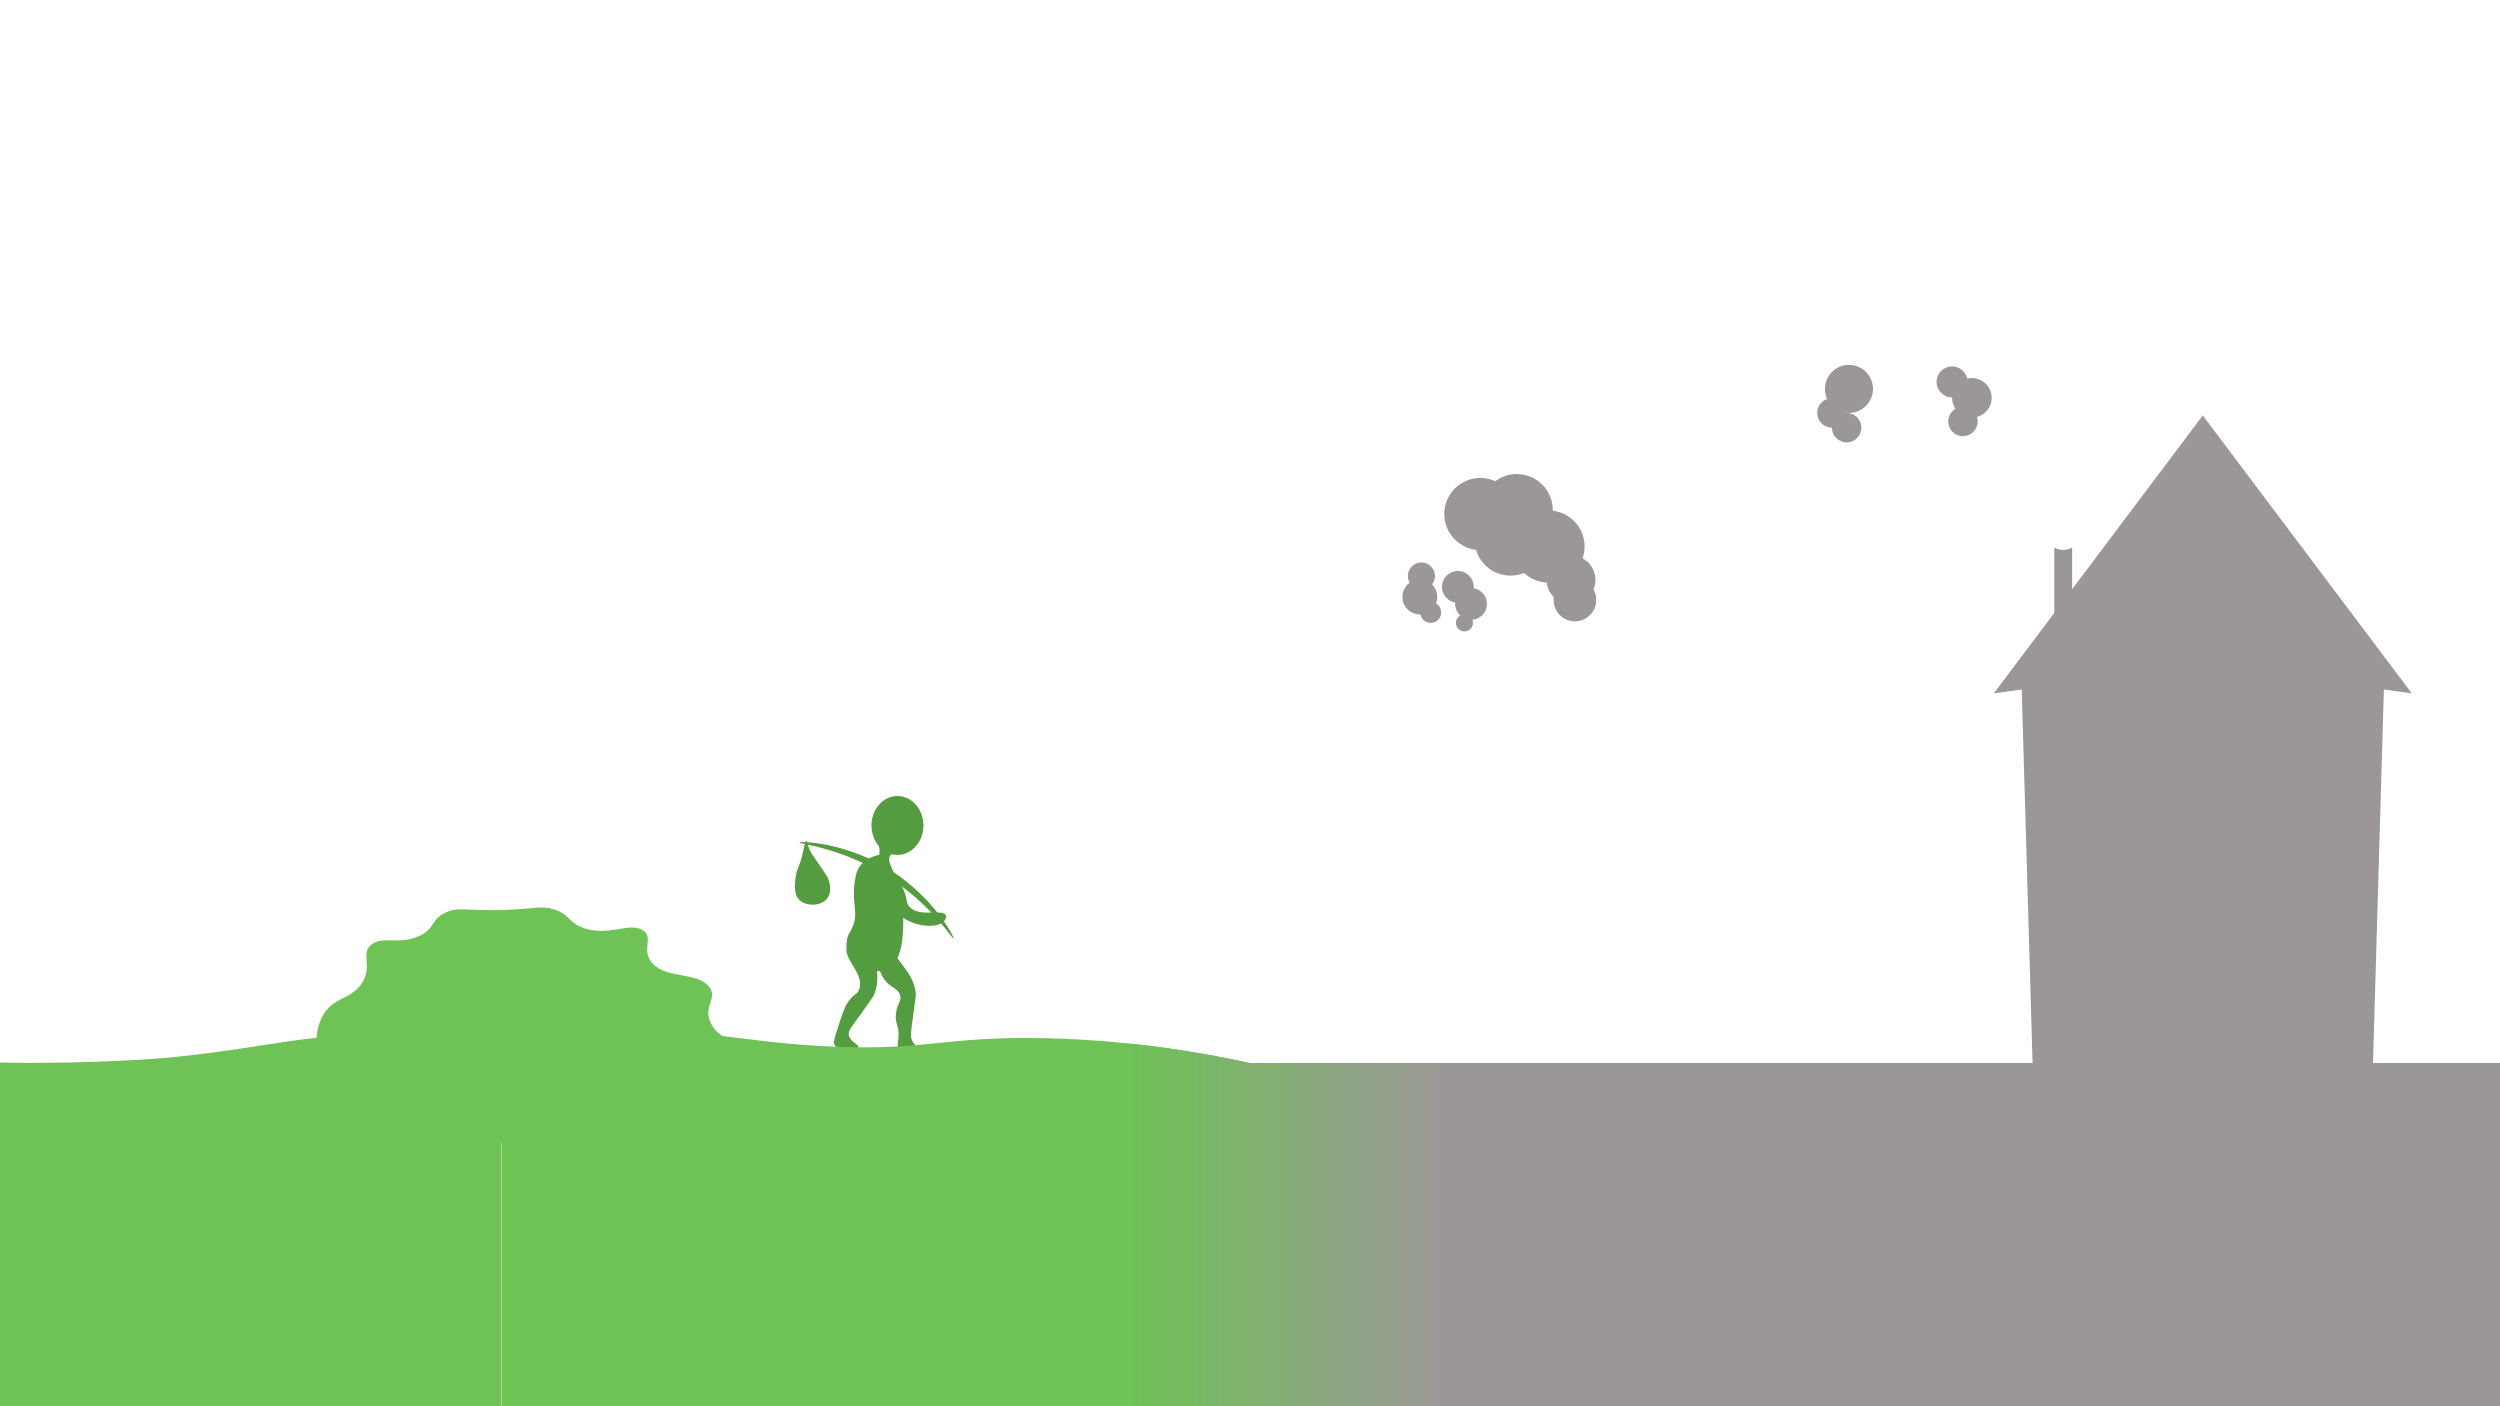 <?xml version="1.0" encoding="UTF-8"?>
<svg id="Frame1" xmlns="http://www.w3.org/2000/svg" xmlns:xlink="http://www.w3.org/1999/xlink" viewBox="0 0 1920 1080">
  <defs>
    <style>
      .cls-1 {
        fill: url(#linear-gradient);
      }

      .cls-2 {
        fill: #9c9797;
      }

      .cls-3 {
        fill: #6ec256;
      }

      .cls-4 {
        fill: #549c40;
      }
    </style>
    <linearGradient id="linear-gradient" x1="868.06" y1="942.22" x2="1108.06" y2="942.22" gradientUnits="userSpaceOnUse">
      <stop offset="0" stop-color="#6ec256"/>
      <stop offset="1" stop-color="#9c9797"/>
    </linearGradient>
  </defs>
  <path class="cls-3" d="m546.19,786.29c-7.03-13.64,5.76-19.44-1.7-28.58-9.37-11.49-32.34-5.75-43.39-17.86-9.3-10.2,1.67-20.11-7.66-25.6-10.25-6.03-25.47,4.76-44.24-1.19-12.99-4.12-10.88-10.94-24.67-14.89-9.22-2.64-12.59-.29-35.73.6-30.99,1.18-35.89-2.61-45.94,1.79-12.41,5.43-8.16,12.63-21.27,18.46-15.12,6.72-26.77-.19-35.73,5.95-9.91,6.8,1.27,17.37-8.51,30.96-6.13,8.52-14.75,10.24-21.27,14.89-24.84,17.69-14.39,74.32,31.48,98.84,17.37,9.29,23.38,5.17,137.39,8.93,57.1,1.88,113.49,4.82,121.22-9.53,3.02-5.61-3.18-10.55,2.55-19.65,5.81-9.22,15.2-8.95,20.42-17.86,5.35-9.15.81-18.58-.85-22.03-6.06-12.59-16.36-12.06-22.12-23.22Z"/>
  <g>
    <ellipse class="cls-4" cx="689.24" cy="633.96" rx="19.95" ry="22.63"/>
    <path class="cls-4" d="m693.7,708.39c-.19,11.04-.52,29.77-12.5,35.73-8.95,4.45-23.31.71-28.58-8.34-2.97-5.09-2.54-10.98-2.38-12.5.55-5.39,2.79-7.16,4.76-11.91,4.66-11.24-1.47-16.92,1.79-36.32.68-4.05,1.4-6.47,2.98-8.93,4.05-6.3,11.04-8.59,14.72-9.47.23-.03.34-.05.46-.06,8.11-.53,19.2,26.82,18.76,51.8Z"/>
    <path class="cls-4" d="m691.83,739.36c5.62,7.46,10.79,14.31,11.57,23.87.07.91-.68,6.44-2.19,17.46-1.76,12.85-2.19,15.53-.53,18.82,3.43,6.78,11.59,7.88,11.03,9.73-.53,1.77-7.96.8-14.31-.03-4.59-.6-5.94-1.13-6.91-2.27-1.91-2.24-.85-5.13-.48-9.81.78-9.86-2.86-10.34-1.92-18.7.91-8.09,4.5-9.37,3.22-14.04-1.39-5.06-6.11-5.35-10.54-10.19-8.61-9.38-7.82-26.74-3.62-28.45,3.39-1.39,9.8,7.11,14.69,13.6Z"/>
    <path class="cls-4" d="m671.98,737.8c1.23,4.92,3.81,15.59-.81,26.52-.36.84-3.58,5.39-10.03,14.46-6.92,9.74-10.03,12.58-9.19,16.43,1.13,5.17,7.97,6.92,7.21,9.04-.68,1.9-6.53,1.43-9.53,1.19-4.3-.35-6.93-.56-8.34-2.38-1.5-1.96-.75-4.68,1.19-10.72,3.91-12.16,5.91-18.31,8.07-21.65,5.31-8.19,7.75-6.35,9.36-10.95,4.31-12.32-13.69-24.07-9.09-33.5,1.99-4.08,7.49-6.24,11.31-5.36,5.95,1.37,8.16,10.21,9.83,16.91Z"/>
    <path class="cls-4" d="m687.75,653.61c-.29,1.59-2.75,1.25-4.17,3.57-2.48,4.06,2.46,9.29.6,11.31-1.84,2-9.39-.13-10.72-4.17-.73-2.24,1.06-3.22,1.79-7.74.98-6.05-1.49-8.82,0-10.12,2.62-2.28,13.11,3.74,12.5,7.15Z"/>
    <path class="cls-4" d="m693.7,682.78c3.8,8.96,1.95,10.62,4.76,13.69,7.64,8.36,26,1.25,27.98,6.55.67,1.79-.96,3.87-1.19,4.17-5.34,6.82-27.98,4.83-38.11-8.34-9-11.69-6.13-29.6-2.98-30.37,2.62-.64,7.72,10.02,9.53,14.29Z"/>
    <path class="cls-4" d="m732.41,720.89c-.83.69-16.23-25.19-48.82-46.44-36.06-23.51-69.96-26.22-69.66-27.39.3-1.2,36.05-.32,70.26,21.44,33.06,21.03,49.11,51.66,48.23,52.4Z"/>
    <path class="cls-4" d="m635.95,674.45c.48,1.23,3.79,9.7-.6,15.48-4.74,6.26-16.18,6.34-21.44,1.19-4.23-4.15-3.56-10.84-2.98-16.67.77-7.63,3.2-7.95,5.95-20.84.82-3.86,1.44-7.75,2.38-7.74.7,0,.98,2.17,1.79,4.76,1.21,3.89,2.47,5.08,10.72,17.27,3.73,5.51,3.94,5.95,4.17,6.55Z"/>
  </g>
  <path class="cls-3" d="m959.75,816.4v263.82H385.17v-263.82c24.32-8.36,61.08-18.64,106.58-22.03,54.1-4.04,73.38,5.19,138.14,8.93,81.78,4.71,91.6-7.68,172.67-5.96,17.81.38,39.85,1.46,65.5,4.16,9.5,1.01,19.49,2.23,29.94,3.72,19.1,2.73,39.75,6.35,61.75,11.18Z"/>
  <rect class="cls-2" x="959.75" y="816.4" width="961.25" height="263.6"/>
  <circle class="cls-2" cx="1136.89" cy="394.74" r="27.69"/>
  <circle class="cls-2" cx="1160.11" cy="414.38" r="27.69"/>
  <circle class="cls-2" cx="1164.88" cy="391.76" r="27.69"/>
  <circle class="cls-2" cx="1189.29" cy="419.74" r="27.69"/>
  <circle class="cls-2" cx="1418.23" cy="328.44" r="11.31"/>
  <circle class="cls-2" cx="1406.92" cy="317.12" r="11.31"/>
  <circle class="cls-2" cx="1507.54" cy="323.67" r="11.31"/>
  <circle class="cls-2" cx="1514.39" cy="305.51" r="15.18"/>
  <circle class="cls-2" cx="1499.21" cy="293.31" r="11.91"/>
  <circle class="cls-2" cx="1420.01" cy="298.67" r="18.46"/>
  <circle class="cls-2" cx="1206.55" cy="445.35" r="18.76"/>
  <circle class="cls-2" cx="1209.53" cy="460.83" r="16.37"/>
  <circle class="cls-2" cx="1098.78" cy="470.35" r="8.04"/>
  <circle class="cls-2" cx="1090.45" cy="458.45" r="13.4"/>
  <circle class="cls-2" cx="1124.68" cy="478.39" r="6.55"/>
  <circle class="cls-2" cx="1129.75" cy="463.81" r="12.21"/>
  <circle class="cls-2" cx="1119.62" cy="450.71" r="12.21"/>
  <circle class="cls-2" cx="1091.64" cy="442.37" r="10.42"/>
  <path class="cls-2" d="m1691.98,319.45c0-.24,0-.47,0-.71-.09.12-.18.23-.26.35-.09-.12-.18-.23-.26-.35,0,.24,0,.47,0,.71-53.41,71.02-106.82,142.03-160.23,213.05,14.6-2.03,21.44-2.98,21.44-2.98,0,0,6.73,231.22,9.53,327.48h259.08c2.8-96.27,9.53-327.47,9.53-327.48,0,0,6.84.95,21.44,2.98-53.41-71.02-106.82-142.03-160.23-213.05Z"/>
  <path class="cls-2" d="m1591.38,706.36h-13.69v-285.8c1.11.62,3.42,1.72,6.55,1.79,3.46.07,6.03-1.16,7.15-1.79v285.8Z"/>
  <path class="cls-3" d="m0,1080h385v-264c-17.8-6.62-45.84-15.37-81-19-60.12-6.2-94.65,7.39-172,15-26.14,2.57-84.56,5.18-132,4v264Z"/>
  <path class="cls-1" d="m1108.06,816.4v266.54h-240v-281.44c9.5,1.01,19.49,2.23,29.94,3.72,19.1,2.73,39.75,6.35,61.75,11.18h148.31Z"/>
</svg>